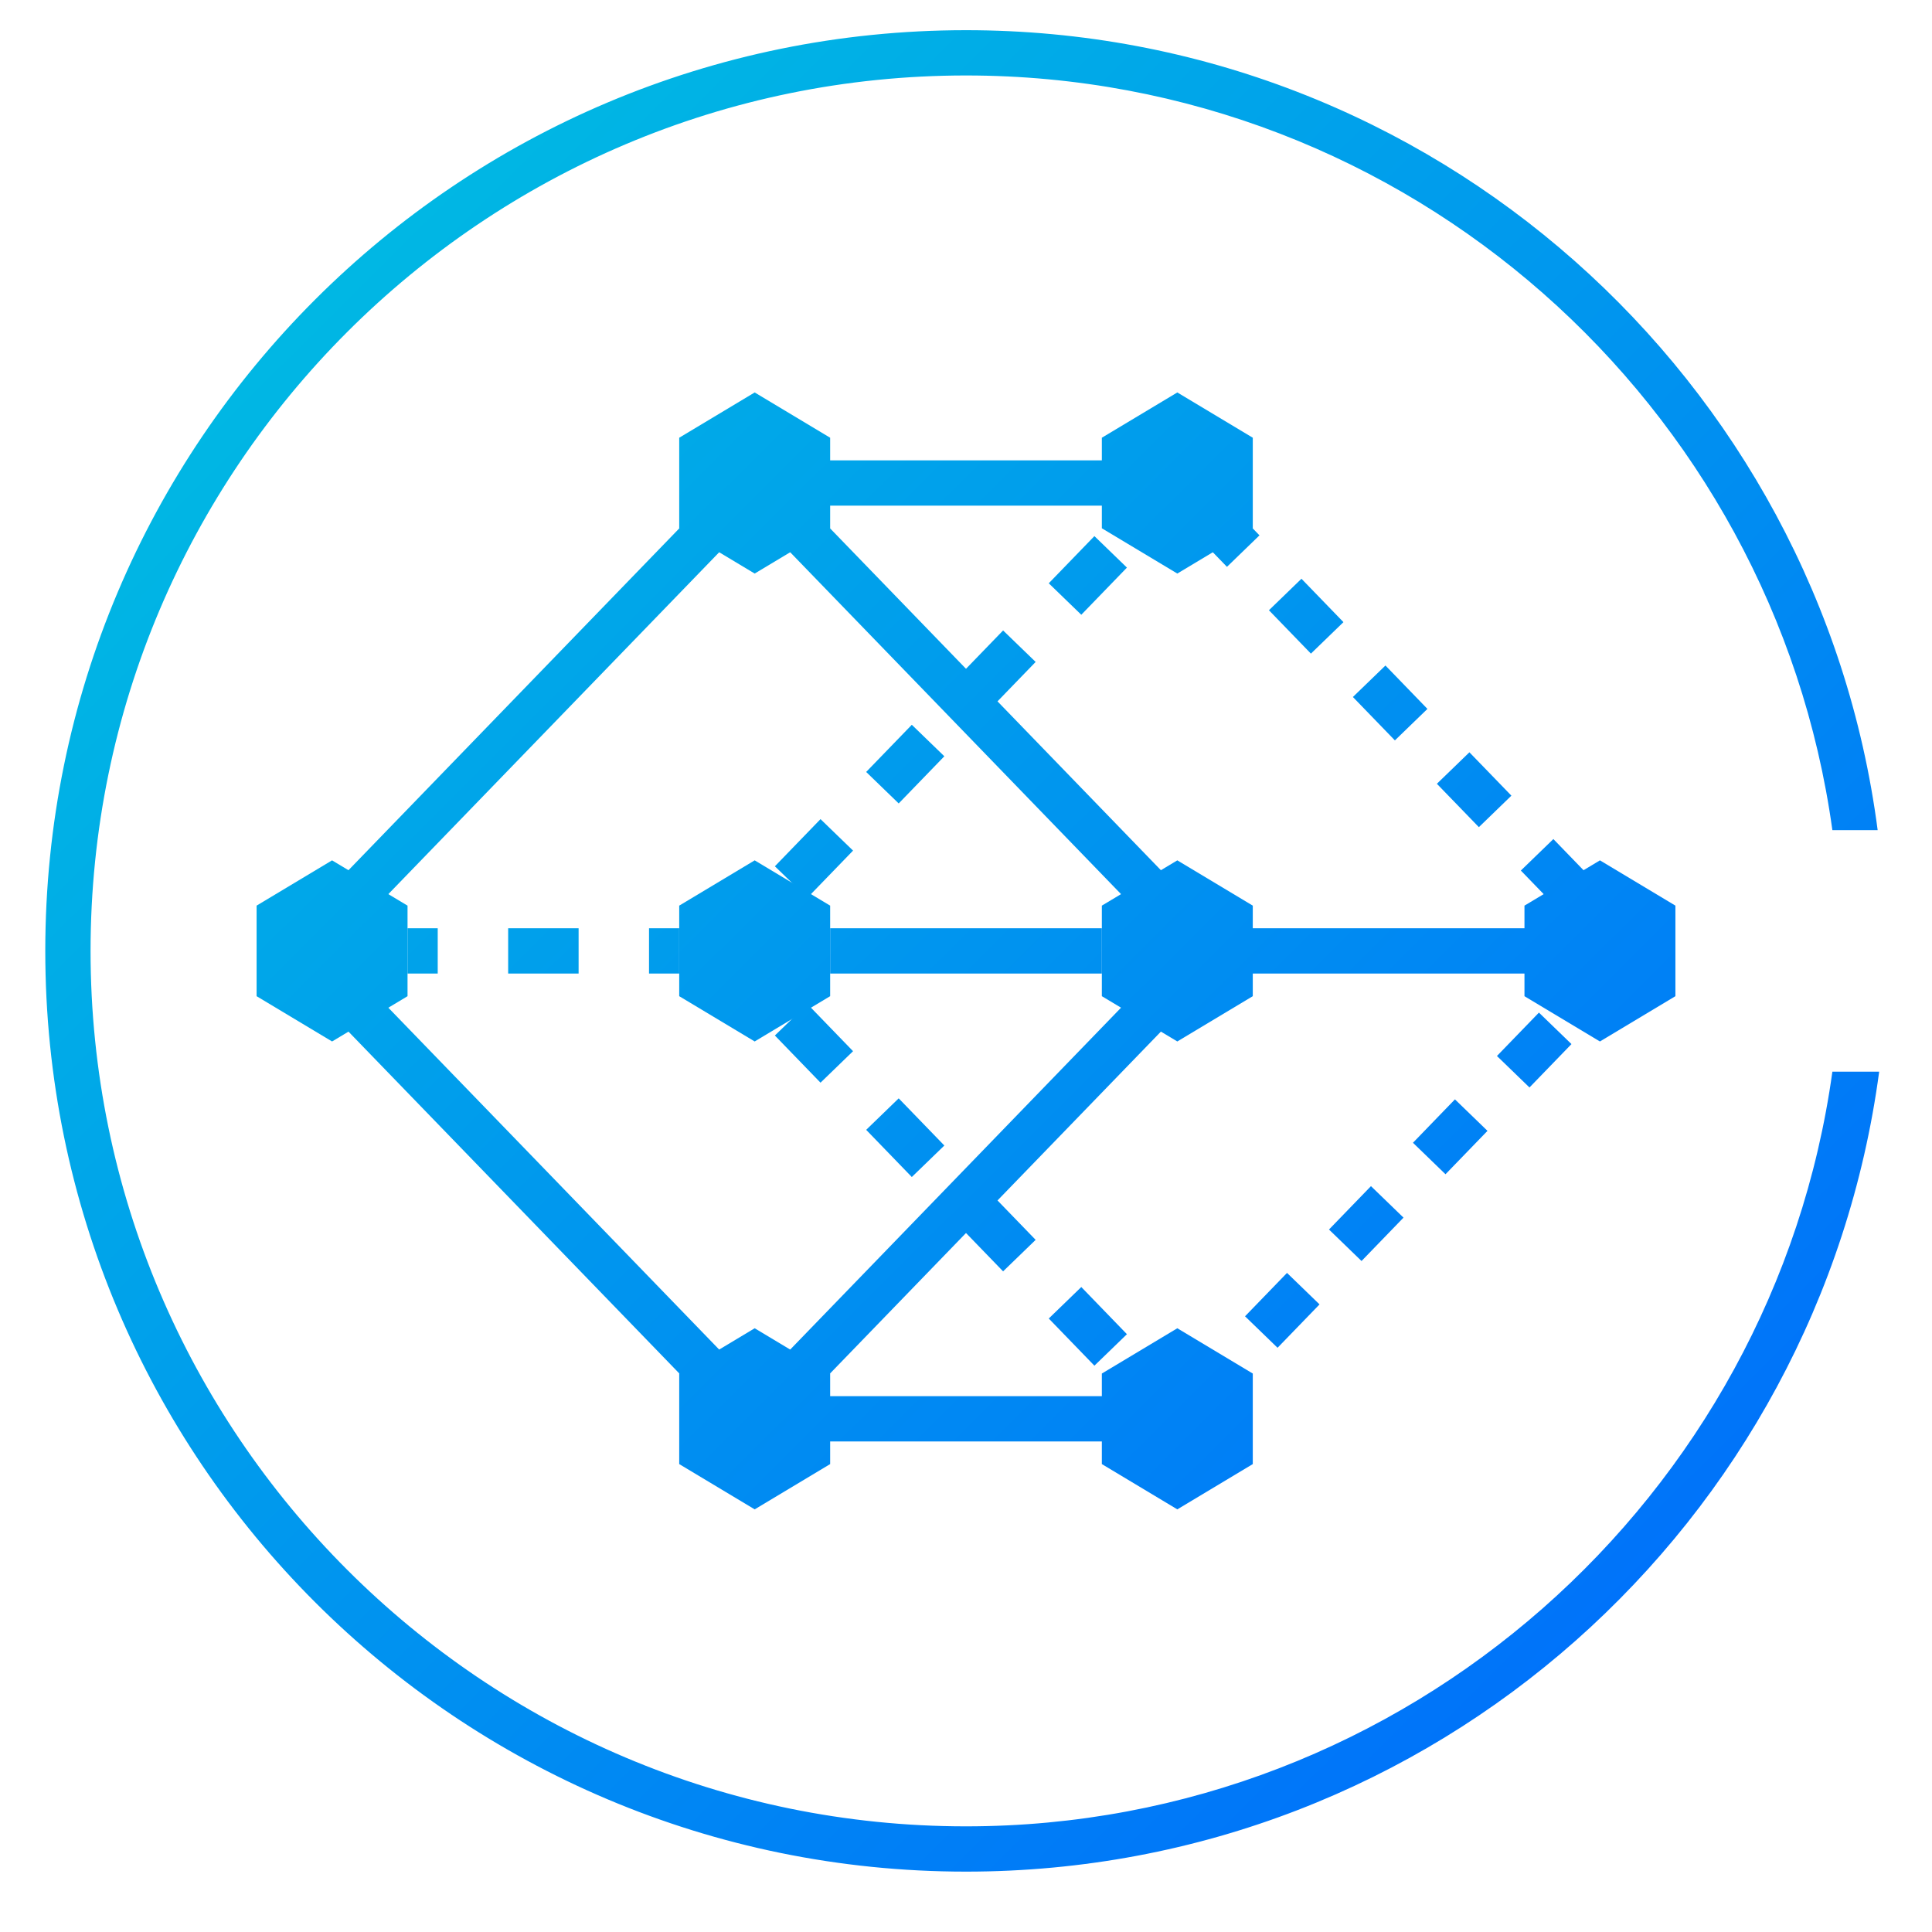 <svg xmlns="http://www.w3.org/2000/svg" xmlns:xlink="http://www.w3.org/1999/xlink" id="图层_1" width="128" height="128" overflow="hidden" version="1.1" viewBox="0 0 128 128"><g><linearGradient id="SVGID_1_" x1="-.038" x2="127.325" y1="-1.335" y2="126.694" gradientUnits="userSpaceOnUse"><stop offset="0" stop-color="#00C8DE"/><stop offset="1" stop-color="#0063FF"/></linearGradient><linearGradient id="SVGID_10_" x1="-22.623" x2="104.74" y1="18.144" y2="146.172" gradientUnits="userSpaceOnUse"><stop offset="0" stop-color="#00C8DE"/><stop offset="1" stop-color="#0063FF"/></linearGradient><linearGradient id="SVGID_11_" x1="19.595" x2="146.959" y1="-23.856" y2="104.172" gradientUnits="userSpaceOnUse"><stop offset="0" stop-color="#00C8DE"/><stop offset="1" stop-color="#0063FF"/></linearGradient><linearGradient id="SVGID_12_" x1="-9.977" x2="117.386" y1="5.563" y2="133.592" gradientUnits="userSpaceOnUse"><stop offset="0" stop-color="#00C8DE"/><stop offset="1" stop-color="#0063FF"/></linearGradient><linearGradient id="SVGID_13_" x1="-24.05" x2="103.313" y1="19.563" y2="147.591" gradientUnits="userSpaceOnUse"><stop offset="0" stop-color="#00C8DE"/><stop offset="1" stop-color="#0063FF"/></linearGradient><linearGradient id="SVGID_14_" x1="21.022" x2="148.386" y1="-25.275" y2="102.753" gradientUnits="userSpaceOnUse"><stop offset="0" stop-color="#00C8DE"/><stop offset="1" stop-color="#0063FF"/></linearGradient><linearGradient id="SVGID_15_" x1="6.949" x2="134.313" y1="-11.275" y2="116.753" gradientUnits="userSpaceOnUse"><stop offset="0" stop-color="#00C8DE"/><stop offset="1" stop-color="#0063FF"/></linearGradient><linearGradient id="SVGID_16_" x1="-8.55" x2="118.813" y1="4.144" y2="132.172" gradientUnits="userSpaceOnUse"><stop offset="0" stop-color="#00C8DE"/><stop offset="1" stop-color="#0063FF"/></linearGradient><linearGradient id="SVGID_17_" x1="5.522" x2="132.886" y1="-9.856" y2="118.172" gradientUnits="userSpaceOnUse"><stop offset="0" stop-color="#00C8DE"/><stop offset="1" stop-color="#0063FF"/></linearGradient><path fill="url(#SVGID_1_)" d="M 121.4 71 C 117.5 99.2 93.2 121 64 121 C 32 121 6 95 6 63 C 6 31 32 5 64 5 C 93.3 5 117.5 26.8 121.4 55 L 124.4 55 C 120.5 25.1 94.9 2 64 2 L 64 2 C 30.3 2 3 29.3 3 63 L 3 63 C 3 96.7 30.3 124 64 124 L 64 124 C 95 124 120.5 100.9 124.5 71 L 121.4 71 Z"/><g><linearGradient id="SVGID_2_" x1="-8.55" x2="118.813" y1="4.144" y2="132.172" gradientUnits="userSpaceOnUse"><stop offset="0" stop-color="#00C8DE"/><stop offset="1" stop-color="#0063FF"/></linearGradient><path fill="url(#SVGID_2_)" d="M 50 96.157 L 17.913 63 L 50 29.843 L 82.087 63 L 50 96.157 Z M 22.087 63 L 50 91.843 L 77.913 63 L 50 34.157 L 22.087 63 Z"/></g><g><linearGradient id="SVGID_3_" x1="6.033" x2="133.396" y1="-10.364" y2="117.665" gradientUnits="userSpaceOnUse"><stop offset="0" stop-color="#00C8DE"/><stop offset="1" stop-color="#0063FF"/></linearGradient><path fill="url(#SVGID_3_)" d="M 79.078 95.043 L 76.923 92.957 L 79.705 90.083 L 81.86 92.169 L 79.078 95.043 Z M 84.641 89.294 L 82.486 87.208 L 85.268 84.334 L 87.423 86.42 L 84.641 89.294 Z M 90.205 83.545 L 88.049 81.459 L 90.83 78.585 L 92.986 80.671 L 90.205 83.545 Z M 95.768 77.797 L 93.612 75.711 L 96.394 72.836 L 98.55 74.922 L 95.768 77.797 Z M 101.332 72.048 L 99.176 69.962 L 101.958 67.087 L 104.114 69.173 L 101.332 72.048 Z M 106.895 66.299 L 104.739 64.213 L 106.922 61.957 L 107.381 62.401 L 108.479 61.338 L 110.088 63 L 106.895 66.299 Z M 103.542 60.55 L 100.76 57.676 L 102.915 55.59 L 105.697 58.464 L 103.542 60.55 Z M 97.979 54.801 L 95.197 51.927 L 97.352 49.841 L 100.134 52.715 L 97.979 54.801 Z M 92.415 49.053 L 89.633 46.178 L 91.789 44.092 L 94.571 46.967 L 92.415 49.053 Z M 86.852 43.304 L 84.07 40.43 L 86.225 38.344 L 89.007 41.218 L 86.852 43.304 Z M 81.289 37.555 L 78.507 34.681 L 80.662 32.595 L 83.444 35.469 L 81.289 37.555 Z"/></g><g><g><linearGradient id="SVGID_4_" x1="-9.967" x2="117.396" y1="5.553" y2="133.582" gradientUnits="userSpaceOnUse"><stop offset="0" stop-color="#00C8DE"/><stop offset="1" stop-color="#0063FF"/></linearGradient><path fill="url(#SVGID_4_)" d="M 76.922 95.043 L 75.531 93.605 L 77.688 91.52 L 79.078 92.957 Z"/></g><g><linearGradient id="SVGID_5_" x1="-9.766" x2="117.597" y1="5.353" y2="133.382" gradientUnits="userSpaceOnUse"><stop offset="0" stop-color="#00C8DE"/><stop offset="1" stop-color="#0063FF"/></linearGradient><path fill="url(#SVGID_5_)" d="M 72.507 90.48 L 69.483 87.355 L 71.638 85.269 L 74.662 88.394 L 72.507 90.48 Z M 66.458 84.23 L 63.434 81.105 L 65.59 79.019 L 68.614 82.144 L 66.458 84.23 Z M 60.41 77.98 L 57.386 74.855 L 59.541 72.769 L 62.565 75.894 L 60.41 77.98 Z M 54.361 71.73 L 51.337 68.605 L 53.493 66.519 L 56.517 69.644 L 54.361 71.73 Z"/></g><g><linearGradient id="SVGID_6_" x1="-9.566" x2="117.798" y1="5.154" y2="133.182" gradientUnits="userSpaceOnUse"><stop offset="0" stop-color="#00C8DE"/><stop offset="1" stop-color="#0063FF"/></linearGradient><path fill="url(#SVGID_6_)" d="M 48.312 65.48 L 46.922 64.043 L 49.078 61.957 L 50.469 63.395 Z"/></g></g><g><g><linearGradient id="SVGID_7_" x1="20.313" x2="147.677" y1="-24.57" y2="103.458" gradientUnits="userSpaceOnUse"><stop offset="0" stop-color="#00C8DE"/><stop offset="1" stop-color="#0063FF"/></linearGradient><path fill="url(#SVGID_7_)" d="M 77.688 34.48 L 75.531 32.395 L 76.922 30.957 L 79.078 33.043 Z"/></g><g><linearGradient id="SVGID_8_" x1="5.733" x2="133.096" y1="-10.066" y2="117.963" gradientUnits="userSpaceOnUse"><stop offset="0" stop-color="#00C8DE"/><stop offset="1" stop-color="#0063FF"/></linearGradient><path fill="url(#SVGID_8_)" d="M 53.493 59.48 L 51.337 57.394 L 54.361 54.269 L 56.517 56.355 L 53.493 59.48 Z M 59.541 53.23 L 57.386 51.144 L 60.41 48.019 L 62.565 50.105 L 59.541 53.23 Z M 65.59 46.98 L 63.434 44.894 L 66.458 41.769 L 68.614 43.855 L 65.59 46.98 Z M 71.638 40.73 L 69.483 38.644 L 72.507 35.519 L 74.662 37.605 L 71.638 40.73 Z"/></g><g><linearGradient id="SVGID_9_" x1="-8.847" x2="118.516" y1="4.439" y2="132.467" gradientUnits="userSpaceOnUse"><stop offset="0" stop-color="#00C8DE"/><stop offset="1" stop-color="#0063FF"/></linearGradient><path fill="url(#SVGID_9_)" d="M 49.078 64.043 L 46.922 61.957 L 48.312 60.52 L 50.469 62.605 Z"/></g></g><path fill="url(#SVGID_10_)" d="M 17 60 L 17 66 L 22 69 L 27 66 L 27 60 L 22 57 Z"/><path fill="url(#SVGID_11_)" d="M 101 60 L 101 66 L 106 69 L 111 66 L 111 60 L 106 57 Z"/><path fill="url(#SVGID_12_)" d="M 73 91 L 73 97 L 78 100 L 83 97 L 83 91 L 78 88 Z"/><path fill="url(#SVGID_13_)" d="M 45 91 L 45 97 L 50 100 L 55 97 L 55 91 L 50 88 Z"/><path fill="url(#SVGID_14_)" d="M 73 29 L 73 35 L 78 38 L 83 35 L 83 29 L 78 26 Z"/><path fill="url(#SVGID_15_)" d="M 45 29 L 45 35 L 50 38 L 55 35 L 55 29 L 50 26 Z"/><path fill="url(#SVGID_16_)" d="M 45 60 L 45 66 L 50 69 L 55 66 L 55 60 L 50 57 Z"/><path fill="url(#SVGID_17_)" d="M 83 66 L 83 60 L 78 57 L 73 60 L 73 66 L 78 69 Z"/><g><linearGradient id="SVGID_18_" x1="13.986" x2="141.349" y1="-18.275" y2="109.753" gradientUnits="userSpaceOnUse"><stop offset="0" stop-color="#00C8DE"/><stop offset="1" stop-color="#0063FF"/></linearGradient><rect width="28" height="3" x="50" y="30.5" fill="url(#SVGID_18_)"/></g><g><linearGradient id="SVGID_19_" x1="-17.014" x2="110.349" y1="12.563" y2="140.591" gradientUnits="userSpaceOnUse"><stop offset="0" stop-color="#00C8DE"/><stop offset="1" stop-color="#0063FF"/></linearGradient><rect width="28" height="3" x="50" y="92.5" fill="url(#SVGID_19_)"/></g><g><linearGradient id="SVGID_20_" x1="13.564" x2="140.927" y1="-17.856" y2="110.172" gradientUnits="userSpaceOnUse"><stop offset="0" stop-color="#00C8DE"/><stop offset="1" stop-color="#0063FF"/></linearGradient><rect width="28" height="3" x="80" y="61.5" fill="url(#SVGID_20_)"/></g><g><g><linearGradient id="SVGID_21_" x1="-11.566" x2="115.797" y1="7.144" y2="135.172" gradientUnits="userSpaceOnUse"><stop offset="0" stop-color="#00C8DE"/><stop offset="1" stop-color="#0063FF"/></linearGradient><rect width="2" height="3" x="43" y="61.5" fill="url(#SVGID_21_)"/></g><g><linearGradient id="SVGID_22_" x1="-15.584" x2="111.779" y1="11.146" y2="139.174" gradientUnits="userSpaceOnUse"><stop offset="0" stop-color="#00C8DE"/><stop offset="1" stop-color="#0063FF"/></linearGradient><rect width="4.667" height="3" x="33.667" y="61.5" fill="url(#SVGID_22_)"/></g><g><linearGradient id="SVGID_23_" x1="-19.608" x2="107.755" y1="15.144" y2="143.172" gradientUnits="userSpaceOnUse"><stop offset="0" stop-color="#00C8DE"/><stop offset="1" stop-color="#0063FF"/></linearGradient><rect width="2" height="3" x="27" y="61.5" fill="url(#SVGID_23_)"/></g></g><g><linearGradient id="SVGID_24_" x1="-1.514" x2="125.849" y1="-2.856" y2="125.172" gradientUnits="userSpaceOnUse"><stop offset="0" stop-color="#00C8DE"/><stop offset="1" stop-color="#0063FF"/></linearGradient><rect width="18" height="3" x="55" y="61.5" fill="url(#SVGID_24_)"/></g></g></svg>